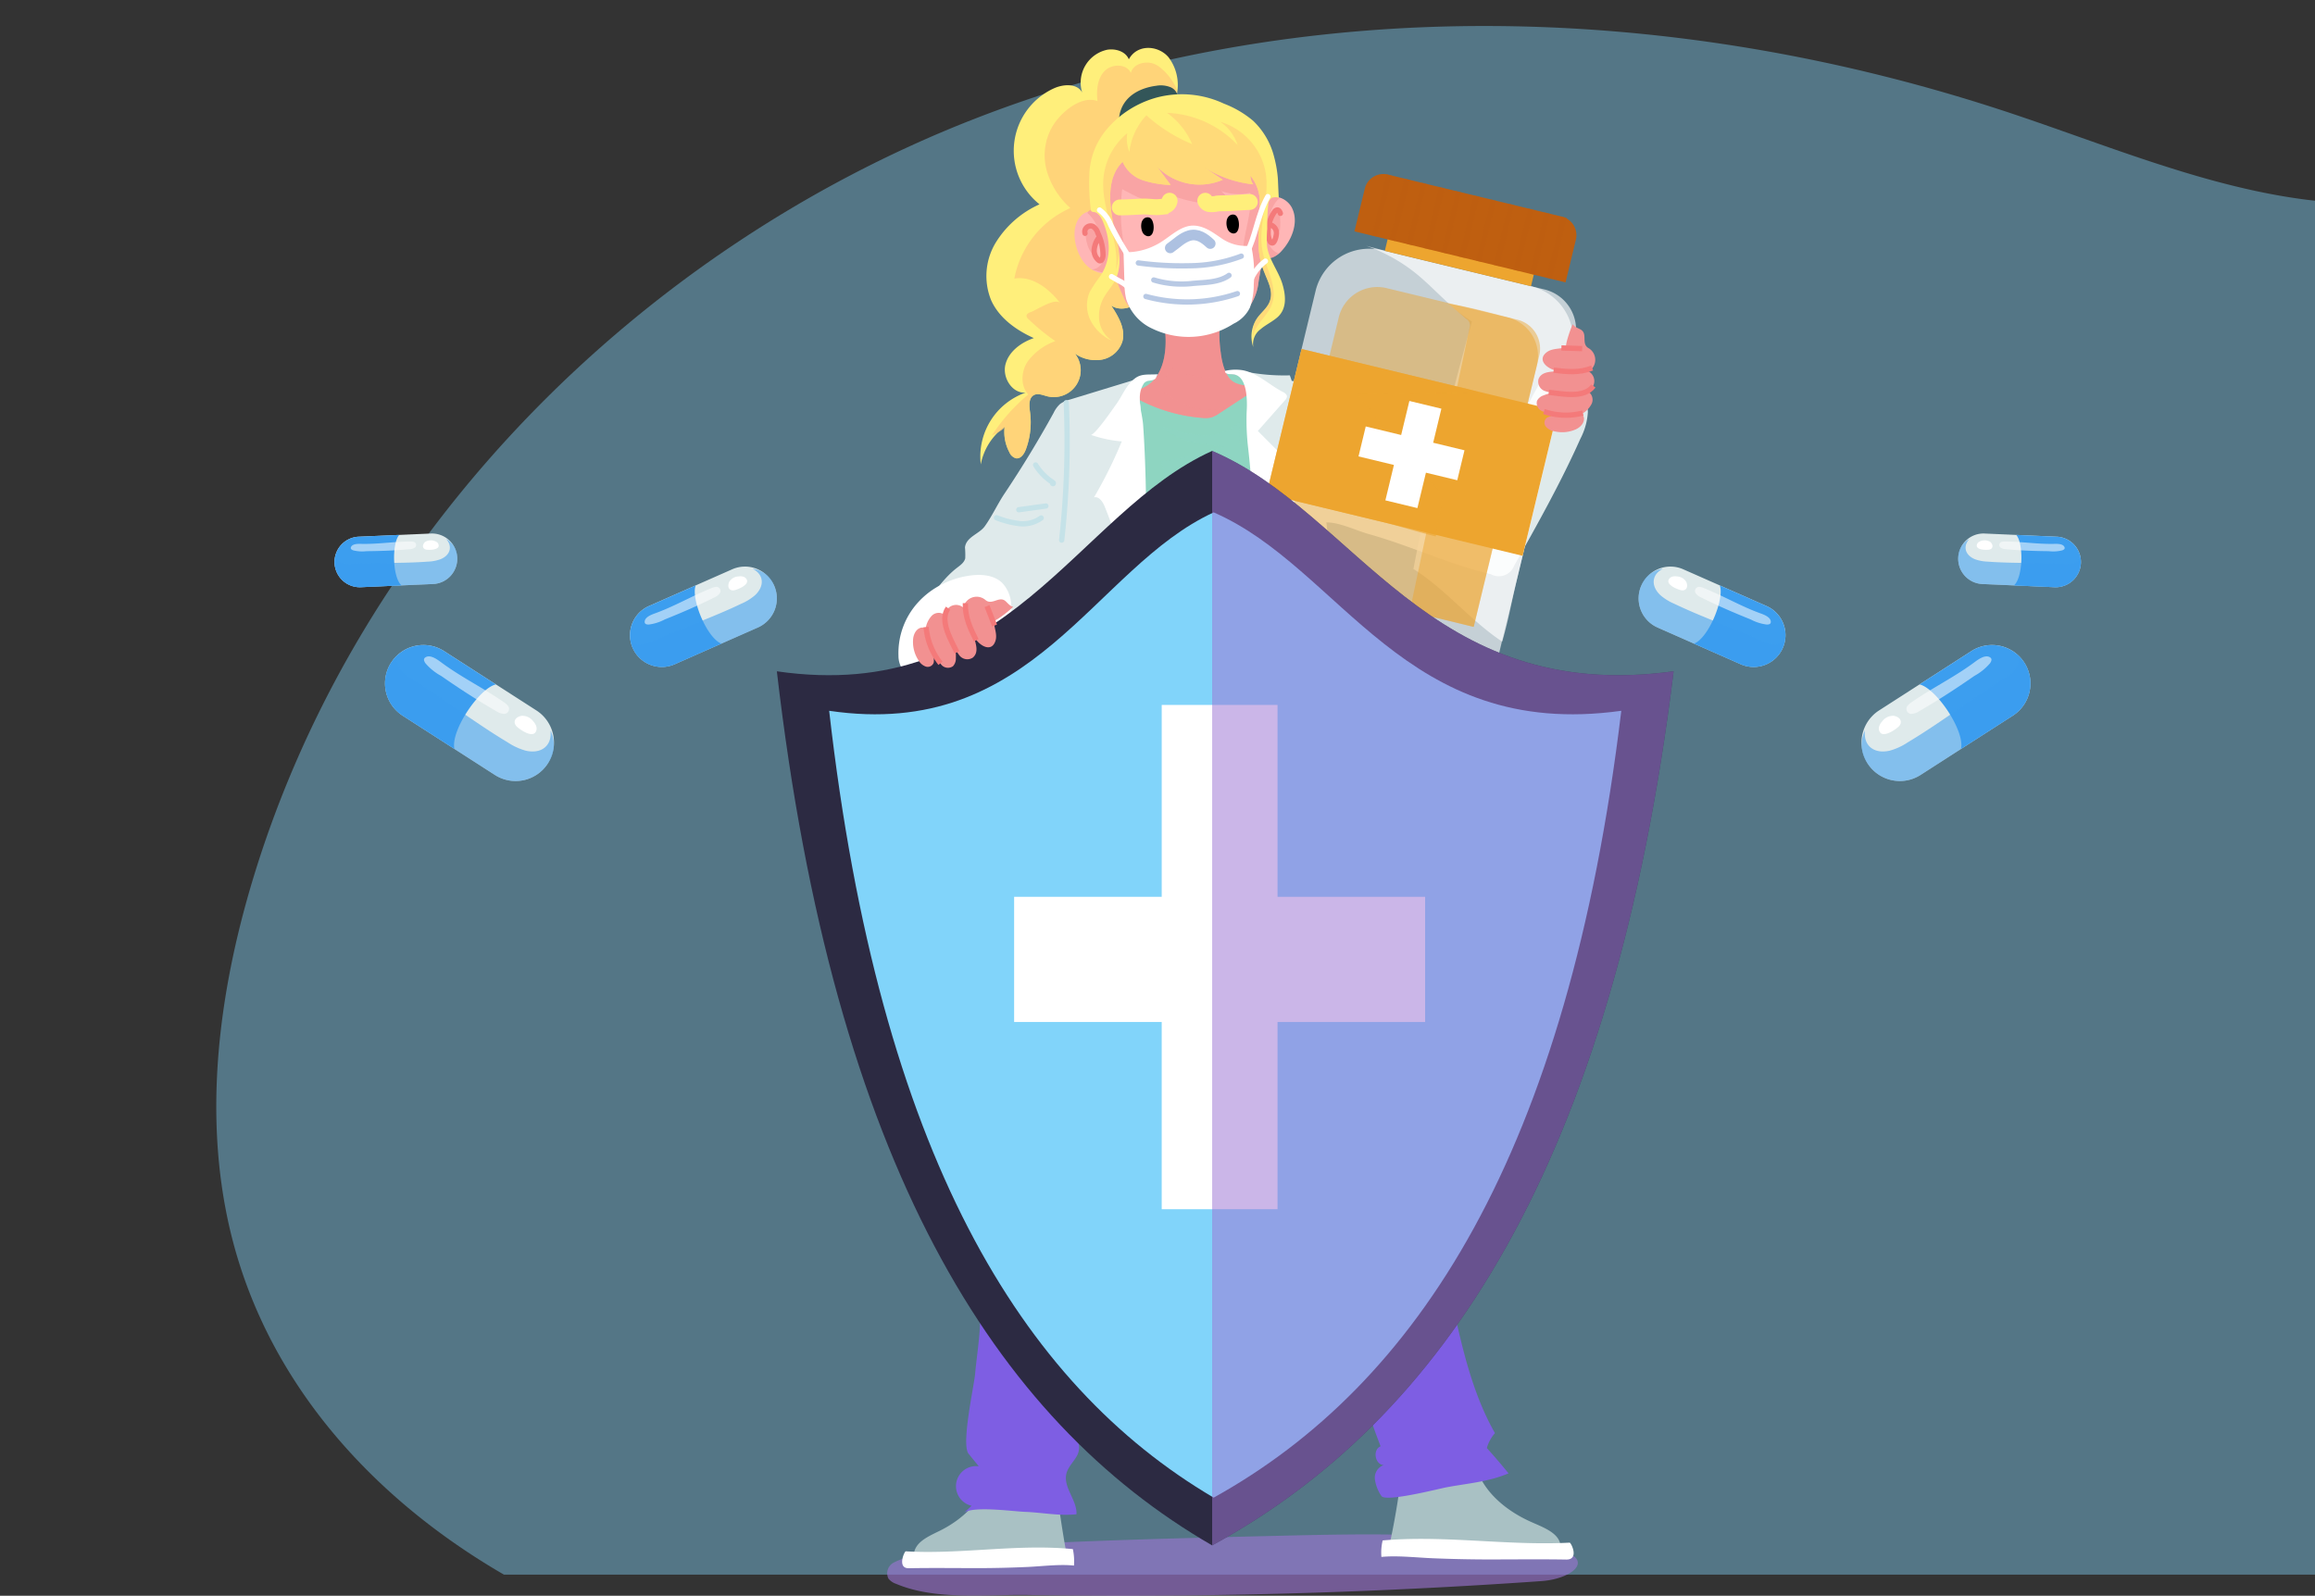 <svg xmlns="http://www.w3.org/2000/svg" xmlns:xlink="http://www.w3.org/1999/xlink" width="438" height="301.999" viewBox="0 0 438 301.999">
  <rect x="0" y="0" width="438" height="301.999" fill="#333333" stroke="none"/>
  <defs>
    <clipPath id="clip-path">
      <rect id="Rectángulo_32275" data-name="Rectángulo 32275" width="298" height="438" transform="translate(0.333)" fill="#fff" stroke="#707070" stroke-width="1" opacity="0.325"/>
    </clipPath>
  </defs>
  <g id="Grupo_172433" data-name="Grupo 172433" transform="translate(-978.287 -8629.299)">
    <g id="Grupo_171946" data-name="Grupo 171946">
      <g id="Grupo_168057" data-name="Grupo 168057" transform="translate(0.105 2989.298)">
        <g id="Grupo_59889" data-name="Grupo 59889" transform="translate(1416.182 5639.667) rotate(90)">
          <g id="Grupo_67" data-name="Grupo 67" clip-path="url(#clip-path)">
            <path id="Trazado_108698" data-name="Trazado 108698" d="M0,63.365a334.489,334.489,0,0,0,69.788,113.2C163.669,276.943,314.071,313.8,453.707,302.882c72.008-5.631,143.938-22.473,215.71-14.5s146.642,49.374,162.772,117.356c8.159,34.387.325,70.873,8.285,105.3s43.926,68.313,77.561,54.514c27.342-11.219,38.437-48.324,67.6-53.793,26.087-4.891,49.182,21.019,51.808,46.546s-8.428,50.226-16.6,74.639C999.541,696.62,997.441,767.318,1022,829.891s77.267,115.8,143.379,135.9c22.241,6.764,46.379,9.776,68.881,3.872,42.434-11.132,70.458-52.055,79.254-93.646s2.27-84.555-2.045-126.8a1202.7,1202.7,0,0,1,15.5-349.323c11.916-61.833,28.6-126.338,9.335-186.419-25.592-79.834-107.793-129.689-188.933-158.825C975.6-7.031,786.814-6.914,604.263,8.816S239.855,55.1,0,63.365Z" transform="translate(-998.968 -575.738)" fill="#81d4fa" opacity="0.418"/>
          </g>
        </g>
        <g id="Grupo_171906" data-name="Grupo 171906" transform="translate(849.665 5598.174)">
          <g id="Grupo_171924" data-name="Grupo 171924" transform="translate(296.333 50.893)">
            <path id="Trazado_208025" data-name="Trazado 208025" d="M302.386,441.938a13.113,13.113,0,0,0-3.491,1.183,2.282,2.282,0,0,0-1.061,3.053,3.1,3.1,0,0,0,1.442.993c7.513,3.171,16.949,1.986,24.96,2.114q16.2.259,32.4.053,32.4-.412,64.742-2.682c6.3-.443,10.722-4.573,2.084-6.174-17.339-3.216-35.12-2.8-52.749-2.377-13.695.33-27.39.659-41.075,1.27-6.1.273-12.264.178-18.29,1.294C308.892,441.122,305.364,441.3,302.386,441.938Z" transform="translate(-297.561 -156.493)" fill="#9c75d3" opacity="0.61" style="mix-blend-mode: multiply;isolation: isolate"/>
            <g id="Grupo_171909" data-name="Grupo 171909" transform="translate(2.873 129.361)">
              <g id="Grupo_171908" data-name="Grupo 171908" transform="translate(0 139.77)">
                <g id="Grupo_171906-2" data-name="Grupo 171906" transform="translate(0 1.637)">
                  <path id="Trazado_208026" data-name="Trazado 208026" d="M304.66,436.933a3.136,3.136,0,0,0-.313,1.027,1.026,1.026,0,0,0,.091.662c.222.367.732.4,1.16.392l27.761-.536c-.454-1.413-2.31-13.961-2.12-13.961-4.218,0-8.546-.608-12.779-.752-1.389,4.379-4.984,7.716-9,9.753C307.691,434.417,305.492,435.287,304.66,436.933Z" transform="translate(-302.119 -423.765)" fill="#a9c1c4"/>
                  <path id="Trazado_208027" data-name="Trazado 208027" d="M330.177,441.183c1.17.046,2.339.122,3.507.237a11.1,11.1,0,0,1,.21,3.123c-2.626-.3-5.982.127-8.676.252q-4.587.213-9.179.226c-4.475,0-8.912-.063-13.4.02-2.264.042-.825-3.212-.572-3.2C311.428,442.386,320.832,440.813,330.177,441.183Z" transform="translate(-301.386 -428.086)" fill="#fff"/>
                </g>
                <g id="Grupo_171907" data-name="Grupo 171907" transform="translate(90.641)">
                  <path id="Trazado_208028" data-name="Trazado 208028" d="M456.1,434.753a2.889,2.889,0,0,1,.351,1.027.932.932,0,0,1-.1.662c-.249.367-.819.4-1.3.393l-31.061-.537a140.142,140.142,0,0,0,2.372-13.961c4.719,0,9.561-.608,14.3-.752,1.554,4.38,5.577,7.716,10.068,9.753C452.714,432.237,455.175,433.106,456.1,434.753Z" transform="translate(-422.541 -421.585)" fill="#a9c1c4"/>
                  <path id="Trazado_208029" data-name="Trazado 208029" d="M426.252,439c-1.308.046-2.617.122-3.924.238a9.934,9.934,0,0,0-.234,3.122c2.938-.3,6.693.127,9.708.252q5.131.213,10.27.227c5.006,0,9.971-.064,14.99.019,2.533.042.924-3.212.641-3.2C447.23,440.206,436.709,438.634,426.252,439Z" transform="translate(-422.06 -425.906)" fill="#fff"/>
                </g>
              </g>
              <path id="Trazado_208030" data-name="Trazado 208030" d="M317.291,372.213l1.919,2.363a3.8,3.8,0,0,0-1.349,7.472l-1.5,1.384c1.526-1.414,9.445-.314,11.53-.237,3.371.124,6.464.81,9.808.457.132-2.681-2.549-5.082-1.906-7.689.326-1.32,1.439-2.287,2.062-3.5s.41-3.128-.925-3.388c.386.075,20.115-99.988,22.42-109.007l5.581.125a.945.945,0,0,1,1.135.882c1.818,6.943,3.35,13.874,4.939,20.864l8.43,33.4c4.726,18.723,8.9,37.412,15.8,55.457-1.544.617-1.08,3.457.579,3.552a2.544,2.544,0,0,0-1.658,2.677,7.437,7.437,0,0,0,1.224,3.157c.723,1.25,10.858-1.354,12.265-1.62,4.041-.762,7.928-1.016,11.8-2.646q-1.992-2.455-4.109-4.8a7.334,7.334,0,0,1,1.536-2.822c-5.159-9.056-6.984-20.028-9.234-30.047-2.536-11.3-5.174-22.568-7.988-33.8-5.527-22.054-10.337-44.18-16.142-66.2-.742-2.814-.62-2.773-3.747-2.73-2.184.03-4.367.036-6.551.071q-6.223.1-12.442.322-12.439.444-24.853,1.378c-.154,13.788-3.345,28-5.254,41.7l-5.924,42.529a26.035,26.035,0,0,1-1.947,7.863c-.965,1.989-2.481,4.153-1.628,6.192.369.881,1.172,1.687.992,2.624-.177.921-1.185,1.375-1.876,2.007-1.757,1.607-.784,4.772-.821,6.892-.057,3.291-.641,6.656-.933,9.937C318.3,359.494,315.837,370.468,317.291,372.213Z" transform="translate(-304.715 -235.504)" fill="#7e5ee3"/>
            </g>
            <g id="Grupo_171914" data-name="Grupo 171914" transform="translate(2.157 49.476)">
              <path id="Trazado_208031" data-name="Trazado 208031" d="M353.246,147.88q-1.164.234-2.33.428c.362,5.516,2.1,11.754,1.6,17.228-.481,5.278-.7,10.528-.87,15.889-.4,12.852-1.42,25.622-2.969,38.377a1.518,1.518,0,0,0,.1.97,1.494,1.494,0,0,0,.913.547c11.609,3.457,24.024,1.482,36.132,1.191a2.938,2.938,0,0,1,2.209.561c-.717-.723-.175-4.992-.238-6.092-1.324-22.94-3.567-46.441-2.441-69.248a1.3,1.3,0,0,0-.131-.793,1.316,1.316,0,0,0-.94-.43l-15.449-2.443a4.746,4.746,0,0,0-3.219.32A77.108,77.108,0,0,1,353.246,147.88Z" transform="translate(-312.431 -132.828)" fill="#8ed5c2"/>
              <path id="Trazado_208032" data-name="Trazado 208032" d="M354,147.88q-1.164.234-2.33.428c.362,5.516,2.1,11.754,1.6,17.228-.482,5.278-.7,10.528-.87,15.889-.128,4.071-.324,8.138-.566,12.2-.19,3.195.67,6.607,1.349,9.739a267.153,267.153,0,0,0,8.771-29.8,54.575,54.575,0,0,0,1.436-8.341,6.608,6.608,0,0,0-.492-3.615,64.809,64.809,0,0,0,12.061-2.857c-4.255-.341-8.858-.829-11.986-3.735a28.472,28.472,0,0,0,7.57,1.665,9.629,9.629,0,0,0,7.153-2.445,101.873,101.873,0,0,0,2.585,22.118,106.244,106.244,0,0,0,3.106,10.875c1.053,3.062,2.068,6.967,3.909,9.606a342.672,342.672,0,0,1-1.193-49.107,1.3,1.3,0,0,0-.131-.793,1.316,1.316,0,0,0-.94-.43l-15.449-2.443a4.746,4.746,0,0,0-3.219.32A77.109,77.109,0,0,1,354,147.88Z" transform="translate(-313.184 -132.828)" fill="#8ed5c2" opacity="0.58" style="mix-blend-mode: multiply;isolation: isolate"/>
              <path id="Trazado_208033" data-name="Trazado 208033" d="M375.721,129.15c-.141.824-4.971,1.458-5.7,1.54-1.788.2-3.992.457-5.515-.7,1.559,5.812.951,14.888-7.055,14.66a30.969,30.969,0,0,0,14.6,5.041,5.123,5.123,0,0,0,1.861-.1,5.588,5.588,0,0,0,1.44-.754l7.606-4.981c-1.422-.173-3.722-.216-4.945-1-1.642-1.053-2.156-3.768-2.4-5.522A26.593,26.593,0,0,1,375.721,129.15Z" transform="translate(-314.622 -129.15)" fill="#f29191"/>
              <path id="Trazado_208034" data-name="Trazado 208034" d="M375.721,129.15c-.141.824-4.971,1.458-5.7,1.54-1.788.2-3.992.457-5.515-.7,1.559,5.812.951,14.888-7.055,14.66a30.969,30.969,0,0,0,14.6,5.041,5.123,5.123,0,0,0,1.861-.1,9.658,9.658,0,0,0,2.716-1.887,10.077,10.077,0,0,1-5.763.146c-2.434-.53-4.474-1.955-6.534-3.282a.465.465,0,0,1-.239-.265.47.47,0,0,1,.1-.315,16.622,16.622,0,0,0,1.737-4.156,12.388,12.388,0,0,0,5.177,2.045,8.005,8.005,0,0,0,5.376-.958,12.032,12.032,0,0,1-.869-3.585A26.593,26.593,0,0,1,375.721,129.15Z" transform="translate(-314.622 -129.15)" fill="#f29191" opacity="0.49" style="mix-blend-mode: multiply;isolation: isolate"/>
              <g id="Grupo_171913" data-name="Grupo 171913" transform="translate(0 11.415)">
                <g id="Grupo_171910" data-name="Grupo 171910" transform="translate(4.135 0.393)">
                  <path id="Trazado_208035" data-name="Trazado 208035" d="M330.337,201.9a7.157,7.157,0,0,0,.119-1.774c-.044-.436-.167-.859-.234-1.292a10.148,10.148,0,0,1-.016-2.22L331,184.6a44.678,44.678,0,0,1-9.729,13.432c-2.286,2.159-5.167,4.015-8.444,3.712-2.15-.2-5.374-1.441-6.273-3.591-2.213-5.287,2.243-12.438,6.186-15.549.692-.545,1.522-1.07,1.723-1.927a17.487,17.487,0,0,0-.05-2.066c.219-1.963,2.681-2.539,3.714-3.952,1.373-1.88,2.434-4.236,3.767-6.227q4.977-7.435,9.294-15.285a5.393,5.393,0,0,1,1.224-1.676,5.314,5.314,0,0,1,1.828-.824l12.312-3.762c1.444,3.949,1.125,9.14,1.368,13.3.286,4.917.448,9.84.555,14.765q.42,19.4.47,38.81c.017,6.467-.8,77.633-1.283,77.612-11.869-.495-24.159-1.094-34.753-6.469C322.937,258.2,326.151,229.846,330.337,201.9Z" transform="translate(-305.945 -145.372)" fill="#dfeaeb"/>
                  <path id="Trazado_208036" data-name="Trazado 208036" d="M330.33,201.916a7.156,7.156,0,0,0,.119-1.774c-.044-.436-.167-.859-.234-1.292a10.15,10.15,0,0,1-.016-2.22l.8-12.013a44.677,44.677,0,0,1-9.729,13.432c-2.286,2.159-5.167,4.015-8.444,3.712-2.15-.2-5.374-1.441-6.274-3.592-1.735-4.147.522-8.986,3.044-12.289,3.109-4.071,8.8-4.446,13.661-4.4l-7.526-1.9a20.208,20.208,0,0,1,12.406.161c-1.719-2.927-6.583-2.961-7.9-6.092a24.883,24.883,0,0,0,9.11-1.048,8.084,8.084,0,0,1-5.078-2.381,16.168,16.168,0,0,0,6.048-1.44,8,8,0,0,1-2.806-6.13l4.715,2.77A27.858,27.858,0,0,1,334.3,152.6a90.394,90.394,0,0,1,.824,19.671,49.772,49.772,0,0,1,6.775-13.067,7.508,7.508,0,0,1-5.083-.693c.136.072,4.411-6.264,4.821-6.847,1.382-1.963,2.522-4.083,4.93-4.72,1.5,4.226,1.091,8.855,1.348,13.257.286,4.917.448,9.84.555,14.765q.42,19.4.47,38.81c.017,6.467-.8,77.633-1.283,77.612-11.869-.495-24.159-1.094-34.753-6.469C322.93,258.22,326.143,229.861,330.33,201.916Z" transform="translate(-305.937 -145.387)" fill="#dfeaeb" style="mix-blend-mode: multiply;isolation: isolate"/>
                  <path id="Trazado_208037" data-name="Trazado 208037" d="M403.322,173.386c2.41,0,5.567,1.554,7.9,2.206,7.861,2.195,15.09,5.693,23.08,7.591a3.114,3.114,0,0,0,4.43-1.605c4.422-7.885,8.851-15.783,12.533-24.039a12.493,12.493,0,0,0,1.411-5.078,6.761,6.761,0,0,0-7.282-6.378,2.8,2.8,0,0,0-1.314.447,3.553,3.553,0,0,0-.926,1.209c-3,5.388-5.184,10.532-9.5,15.033-.6.63-1.4,1.31-2.244,1.078a9.9,9.9,0,0,1-1.091-.566,1.706,1.706,0,0,0-2.2,1.04c-3.911-3.914-10.6-5.814-15.369-8.7a67.077,67.077,0,0,1-8.268-5.813c-1.087-.906-2.227-2.442-3.534-2.968-.516-.207-4.266-.139-4.3-.25q-.179-.519-.358-1.038a37.4,37.4,0,0,1-8.307-.684c.628,12.476,1.481,25.23,1.8,37.566.926,35.762,1.51,71.649,2.03,107.477a111.381,111.381,0,0,0,34.422-5.2,567.687,567.687,0,0,1-14.105-57.41c-3.418-17.882-7.038-35.82-8.932-53.954Z" transform="translate(-326.356 -144.87)" fill="#dfeaeb"/>
                </g>
                <path id="Trazado_208038" data-name="Trazado 208038" d="M307.443,198.534a16.792,16.792,0,0,1,6.637-2.357c2.111-.277,4.48-.08,6.005,1.407a6.482,6.482,0,0,1,1.694,4.016c.569,5.433-2.577,7.858-6.72,10.589a12.38,12.38,0,0,1-4.1,2.026c-2.015.43-4.013-.33-5.981.127-1.41.327-2.679,1.076-3.834-.511a4.491,4.491,0,0,1-.692-2.438,14.241,14.241,0,0,1,3.812-10.247A15.343,15.343,0,0,1,307.443,198.534Z" transform="translate(-300.432 -157.22)" fill="#fff"/>
                <g id="Grupo_171911" data-name="Grupo 171911" transform="translate(18.564 6.261)">
                  <path id="Trazado_208039" data-name="Trazado 208039" d="M342.436,152.682a169.567,169.567,0,0,1-.868,26" transform="translate(-329.234 -152.682)" fill="none" stroke="#c5e2e8" stroke-linecap="round" stroke-miterlimit="10" stroke-width="1" style="mix-blend-mode: multiply;isolation: isolate"/>
                  <path id="Trazado_208040" data-name="Trazado 208040" d="M335,168.358a10.436,10.436,0,0,0,3.2,3.271c.084.055.182.139.15.234s-.217-.02-.124-.057" transform="translate(-327.598 -156.583)" fill="none" stroke="#c5e2e8" stroke-linecap="round" stroke-miterlimit="10" stroke-width="1" style="mix-blend-mode: multiply;isolation: isolate"/>
                  <path id="Trazado_208041" data-name="Trazado 208041" d="M325.147,181.651a17.519,17.519,0,0,0,4.267,1.112A5.906,5.906,0,0,0,333.6,181.7" transform="translate(-325.147 -159.892)" fill="none" stroke="#c5e2e8" stroke-linecap="round" stroke-miterlimit="10" stroke-width="1" style="mix-blend-mode: multiply;isolation: isolate"/>
                  <path id="Trazado_208042" data-name="Trazado 208042" d="M330.765,179.409l5.126-.707" transform="translate(-326.545 -159.158)" fill="none" stroke="#c5e2e8" stroke-linecap="round" stroke-miterlimit="10" stroke-width="1" style="mix-blend-mode: multiply;isolation: isolate"/>
                </g>
                <g id="Grupo_171912" data-name="Grupo 171912" transform="translate(36.387)">
                  <path id="Trazado_208043" data-name="Trazado 208043" d="M348.875,156.967a23.767,23.767,0,0,0,5.881,1.251A84.941,84.941,0,0,1,349.5,168.81c.934-.241,1.643.816,2.01,1.708,4.16,10.113,5.983,21.007,7.776,31.8-.681-4.1.138-9.012.155-13.181q.026-6.811-.029-13.622c-.031-4.5-.082-8.992-.252-13.486-.087-2.3-.2-4.6-.365-6.9-.132-1.882-.807-3.735-.608-5.639a4.779,4.779,0,0,1,.767-2.267c.565-.705,1.592-.349,2.16-.883.219-.207.212-.605.477-.747a.608.608,0,0,0-.4-.068c-1.375.084-2.741-.144-3.9.734-1.766,1.333-2.357,3.231-3.595,4.939C353.219,151.852,349.559,157.206,348.875,156.967Z" transform="translate(-348.875 -144.638)" fill="#fff"/>
                  <path id="Trazado_208044" data-name="Trazado 208044" d="M389.288,193.128a29.979,29.979,0,0,1-.568,6.558q-.035-1.669-.069-3.336-.045-2.243-.1-4.488c-.139-5.7-.649-11.413-.523-17.113a144.346,144.346,0,0,0-.935-15.468,45.03,45.03,0,0,1-.294-6.881c.128-1.853.2-6.46-2.163-7.083a10.726,10.726,0,0,0-1.265-.138,1.035,1.035,0,0,1-.473-.161.448.448,0,0,1-.195-.435,8.735,8.735,0,0,1,3.418-.114c2.8.566,5.028,2.818,7.517,4.091a1.547,1.547,0,0,1,.735.622.61.61,0,0,1,.054.249,1.145,1.145,0,0,1-.371.706l-5.139,5.816,8.311,8.329a17.314,17.314,0,0,0-4.423,2.243,3.405,3.405,0,0,0-1.137,1.148,3.769,3.769,0,0,0-.306,1.465q-1.017,14.187-2.036,28.375c-.292-4.942-.833-9.978-1.121-14.986" transform="translate(-357.293 -144.347)" fill="#fff"/>
                </g>
              </g>
            </g>
            <g id="Grupo_171923" data-name="Grupo 171923" transform="translate(17.642)">
              <g id="Grupo_171915" data-name="Grupo 171915">
                <path id="Trazado_208045" data-name="Trazado 208045" d="M356.077,64.455c-2.122-1.746-5.482-1.646-6.912.983-.6-1.489-2.489-2.067-4.076-1.813a6.362,6.362,0,0,0-4.749,8.11c-.928-1.775-3.552-1.627-5.372-.792a12.982,12.982,0,0,0-2.7,21.941,18.642,18.642,0,0,0-8.335,7.329,12.194,12.194,0,0,0-.814,10.832c1.51,3.353,4.719,5.646,8.074,7.152-2.415.829-4.751,2.531-5.374,5.007s1.292,5.536,3.835,5.307a12.822,12.822,0,0,0-8.5,13.589,11.4,11.4,0,0,1,4.508-7.109,8.183,8.183,0,0,0,.913,4.835,1.925,1.925,0,0,0,1.236,1.121c.9.146,1.557-.828,1.876-1.686a14.715,14.715,0,0,0,.784-7.062c-.158-1.17-.3-2.673.744-3.219.764-.4,1.672.02,2.508.231a5.088,5.088,0,0,0,5.25-8.075,6.9,6.9,0,0,0,5.142,1.128,5.036,5.036,0,0,0,3.831-3.424c.646-2.356-.753-4.741-2.1-6.779,2.093,1.342,4.966.047,6.554-1.867,3.669-4.424,2.522-10.106.117-14.748,2.79-1.669,5.165-5.384,6.155-8.5.716-2.251.278-5.616-1.775-7.135-.194-.143-.421-.278-.5-.506a.953.953,0,0,1,.044-.557,47.752,47.752,0,0,0,1.851-6.91,8.68,8.68,0,0,0-1.6-6.768A5.035,5.035,0,0,0,356.077,64.455Z" transform="translate(-321.048 -63.28)" fill="#ffef7b"/>
                <path id="Trazado_208046" data-name="Trazado 208046" d="M355.458,67.626a5.013,5.013,0,0,0-.64-.341c-1.677-.74-4.077-.119-4.544,1.653-.819-1.806-3.676-1.76-5.023-.3s-1.5,3.649-1.295,5.622c-3.2-1.141-7.049,2.286-8.54,4.844a10.875,10.875,0,0,0-1.011,8.47,15,15,0,0,0,4.426,6.934,18.364,18.364,0,0,0-10.6,13.351c3.409-.578,6.585,1.917,8.689,4.661-.882-1.15-4.628,1.362-5.531,1.653-.4.13-.9.386-.848.809a.928.928,0,0,0,.334.52,40.3,40.3,0,0,0,5.116,4.191,11.251,11.251,0,0,0-5.274,3.91c-1.206,1.867-1.355,4.56.159,6.186a34.84,34.84,0,0,0-6.906,7.766c.5-.282,2.353-1.06,2.424-1.64a8.182,8.182,0,0,0,.913,4.835,1.925,1.925,0,0,0,1.236,1.121c.9.146,1.557-.828,1.876-1.686a14.715,14.715,0,0,0,.784-7.062c-.158-1.169-.3-2.673.744-3.219.764-.4,1.672.02,2.508.231a5.088,5.088,0,0,0,5.25-8.075,6.9,6.9,0,0,0,5.142,1.128,5.036,5.036,0,0,0,3.831-3.424c.646-2.356-.753-4.741-2.1-6.779,2.093,1.342,4.966.047,6.554-1.867,3.669-4.424,2.522-10.106.117-14.748,2.79-1.669,5.165-5.384,6.155-8.5.716-2.251.278-5.616-1.775-7.135-.194-.143-.421-.278-.5-.506a.953.953,0,0,1,.044-.557c.673-2.344,2.805-6.228,1.384-8.476A10.846,10.846,0,0,0,355.458,67.626Z" transform="translate(-321.776 -64.201)" fill="#ffcb78" opacity="0.75" style="mix-blend-mode: multiply;isolation: isolate"/>
                <path id="Trazado_208047" data-name="Trazado 208047" d="M360.944,73.266c-2.823.924-4.987,3-4.978,6.476,2.457-1.948,6.1-2.324,8.873-3.673.9-.439,1.135-1.07,2.316-.961a2.283,2.283,0,0,0-1.447-2.051,4.936,4.936,0,0,0-2.668-.258A11.42,11.42,0,0,0,360.944,73.266Z" transform="translate(-329.738 -65.633)" fill="#335659"/>
              </g>
              <g id="Grupo_171919" data-name="Grupo 171919" transform="translate(17.842 12.112)">
                <path id="Trazado_208048" data-name="Trazado 208048" d="M368.519,121.075c3.015-.245,6.758-1.517,8.726-3.907a10.593,10.593,0,0,0,2.367-5.509c.071-.728.937-4.776.656-5.027a2.064,2.064,0,0,0,2.031.3,4.427,4.427,0,0,0,1.723-1.255c1.879-2.037,3.252-5.389,1.94-8.067-1.016-2.075-4.188-3.222-5.169-.49a34.259,34.259,0,0,0-1.358-8.567,11.7,11.7,0,0,0-8.731-8.476,17.1,17.1,0,0,0-13.655,1.762,13.013,13.013,0,0,0-5.443,7.5,23.577,23.577,0,0,0-.651,6.081c-.029,1.452-.351,3.965.471,5.238a4.98,4.98,0,0,0-2.623-2.44,3.04,3.04,0,0,0-2.93,1.043c-2.009,2.3-.908,6.906,1,8.963a5.485,5.485,0,0,0,5.466,1.628c-.282.087,1.858,5.033,2.225,5.594a12.052,12.052,0,0,0,4.3,4.006A17.263,17.263,0,0,0,368.519,121.075Z" transform="translate(-344.802 -79.406)" fill="#ffb6b6"/>
                <path id="Trazado_208049" data-name="Trazado 208049" d="M362.221,120.639a35.5,35.5,0,0,1-7.726-26.621c3.01,1.649,6.309,3.352,9.7,2.817a3.577,3.577,0,0,0-1.188-1.918A29.936,29.936,0,0,0,375.8,96.941l-2.563-2.553a9.942,9.942,0,0,0,5.491.332c.362,3.309-.875,6.564-1.282,9.868-.548,4.445.393,9.109-1.081,13.338,2.268-1.661,3.632-3.3,3.92-6.267.071-.728.937-4.776.656-5.027a2.17,2.17,0,0,0,3.1-.483,2.774,2.774,0,0,1-1.819-2.06,6.394,6.394,0,0,1,.17-2.89c.534-.214,1.037.33,1.417.762a.377.377,0,0,0,.209.147c.205.032.306-.239.326-.445a13.484,13.484,0,0,0-.02-2.708,1.131,1.131,0,0,0-.282-.748.8.8,0,0,0-1.013.066,2.351,2.351,0,0,0-.581.93,5.767,5.767,0,0,1,1.8-3.485c-.809-.659-2.848.286-2.772,1.4a34.257,34.257,0,0,0-1.358-8.567,11.7,11.7,0,0,0-8.731-8.476,17.1,17.1,0,0,0-13.655,1.762,13.014,13.014,0,0,0-5.443,7.5,23.577,23.577,0,0,0-.651,6.081c-.029,1.452-.351,3.965.47,5.238-.532-.825-3.306-4.037-4.2-2.141a7.733,7.733,0,0,1,2.023,3.005,1.963,1.963,0,0,0-1.334-.762.958.958,0,0,0-1.013.445,1.2,1.2,0,0,0-.062.5c.036,1.77.317,3.708,1.631,4.894a3.008,3.008,0,0,1,.231-2.432.633.633,0,0,1,.379-.346c.273-.056.495.213.63.456a4.224,4.224,0,0,1,.531,3.092,2.483,2.483,0,0,1-2.3,1.894c1.631.146,2.622,1.142,4.405.591-.282.087,1.858,5.033,2.225,5.594a12.052,12.052,0,0,0,4.3,4.006A12.96,12.96,0,0,0,362.221,120.639Z" transform="translate(-345.476 -79.406)" fill="#f29191" opacity="0.49" style="mix-blend-mode: multiply;isolation: isolate"/>
                <g id="Grupo_171916" data-name="Grupo 171916" transform="translate(1.948 18.556)">
                  <path id="Trazado_208050" data-name="Trazado 208050" d="M347.436,109.534a1.091,1.091,0,0,1,1.55-1.27,2.2,2.2,0,0,1,.877,1.235,9.585,9.585,0,0,1,.975,4.193,1.67,1.67,0,0,1-.249.852.407.407,0,0,1-.348.2.444.444,0,0,1-.2-.095,2.352,2.352,0,0,1-.868-2,4.35,4.35,0,0,1,.755-2.112" transform="translate(-347.396 -105.115)" fill="none" stroke="#f47a7a" stroke-linecap="round" stroke-miterlimit="10" stroke-width="1" style="mix-blend-mode: multiply;isolation: isolate"/>
                  <path id="Trazado_208051" data-name="Trazado 208051" d="M395.889,104.757c-.1-.3-.279-.645-.592-.646a.734.734,0,0,0-.535.383,6.575,6.575,0,0,0-1.185,3.915,3.465,3.465,0,0,0,.409,1.728c.637.816,1.072-.755,1.14-1.389a1.639,1.639,0,0,0-.915-1.74" transform="translate(-358.889 -104.111)" fill="none" stroke="#f47a7a" stroke-linecap="round" stroke-miterlimit="10" stroke-width="1" style="mix-blend-mode: multiply;isolation: isolate"/>
                </g>
                <g id="Grupo_171917" data-name="Grupo 171917" transform="translate(12.61 19.424)">
                  <path id="Trazado_208052" data-name="Trazado 208052" d="M361.624,107.162a1.535,1.535,0,0,1,.454-.915,1.086,1.086,0,0,1,1.142-.2c1,.463,1.086,3.689-.416,3.488a1.335,1.335,0,0,1-.982-.8A2.9,2.9,0,0,1,361.624,107.162Z" transform="translate(-361.59 -105.439)"/>
                  <path id="Trazado_208053" data-name="Trazado 208053" d="M383.109,106.464a1.523,1.523,0,0,1,.454-.914,1.085,1.085,0,0,1,1.142-.2c1,.464,1.086,3.689-.416,3.488a1.333,1.333,0,0,1-.982-.8A2.9,2.9,0,0,1,383.109,106.464Z" transform="translate(-366.937 -105.265)"/>
                </g>
                <g id="Grupo_171918" data-name="Grupo 171918" transform="translate(8.565 16.809)">
                  <path id="Trazado_208054" data-name="Trazado 208054" d="M356.2,103.054c1.426,0,2.844-.11,4.268-.17,1.159-.049,2.236.21,3.428.078a2.981,2.981,0,0,0,1.1-.284,1.155,1.155,0,0,0,.639-.895" transform="translate(-356.205 -101.784)" fill="none" stroke="#ffef7b" stroke-linecap="round" stroke-miterlimit="10" stroke-width="3"/>
                  <path id="Trazado_208055" data-name="Trazado 208055" d="M377.737,101.792a1.032,1.032,0,0,0,.763.628,4.269,4.269,0,0,0,1.5-.1c.693-.074,1.418-.033,2.116-.068,1.348-.068,2.694-.173,4.042-.228" transform="translate(-361.564 -101.786)" fill="none" stroke="#ffef7b" stroke-linecap="round" stroke-miterlimit="10" stroke-width="3"/>
                </g>
              </g>
              <path id="Trazado_208056" data-name="Trazado 208056" d="M353.763,79.483a18.132,18.132,0,0,0-2.4,2.488,13.993,13.993,0,0,0-2.953,7.673,39.631,39.631,0,0,0,.249,7.052.631.631,0,0,0,.147.42.849.849,0,0,0,.475.133c.877.125,1.4,1.144,1.7,1.862,1.409,3.4,1.609,6.968-.474,10.191a27.243,27.243,0,0,0-2.019,3.008,6.429,6.429,0,0,0,.144,5.485,8.378,8.378,0,0,0,4.056,3.81,5.426,5.426,0,0,1-2.428-3.89,7.142,7.142,0,0,1,1.014-4.539c.622-1.047,1.468-1.956,2.018-3.044,1.114-2.2.88-4.831.363-7.242-.976-4.549-2.845-11.359,1.028-15.152a6.359,6.359,0,0,0,3.843,3.491,18.84,18.84,0,0,0,5.26.894l-2.623-3.519a11.145,11.145,0,0,0,12.474,2.534l-3.4-2.288a21.662,21.662,0,0,0,9.152,3.157,2.839,2.839,0,0,1-.52-1.624,7.923,7.923,0,0,1,1.764,5.444c-.1,2.576-.232,5.131-.234,7.709a14.413,14.413,0,0,0,1.128,5.2c.683,1.777,1.755,3.578.95,5.537-.474,1.153-1.53,1.948-2.265,2.954a6.121,6.121,0,0,0-.8,5.6,3.459,3.459,0,0,1,1.36-3.394c.975-.844,2.176-1.393,3.156-2.232,1.9-1.625,1.638-4.208.967-6.406-.74-2.424-2.743-4.854-2.911-7.393a22.95,22.95,0,0,1,.062-2.98,44.223,44.223,0,0,1,.181-4.556,1.775,1.775,0,0,1,.591-1.243,1.834,1.834,0,0,1,1.423-.071c-.034-.008-.161-3.39-.186-3.672a22.849,22.849,0,0,0-.7-4.051,14.176,14.176,0,0,0-3.973-6.85,19.182,19.182,0,0,0-5.522-3.246,18.716,18.716,0,0,0-12.662-1.178A19.092,19.092,0,0,0,353.763,79.483Z" transform="translate(-327.742 -66.181)" fill="#ffef7b"/>
              <path id="Trazado_208057" data-name="Trazado 208057" d="M356.578,83.494a12.517,12.517,0,0,0-4.494,8.381c-.575,5.87,3.047,11.575,2.354,17.432a9.635,9.635,0,0,0,.235-5.244C353.7,99.514,351.828,92.7,355.7,88.91a6.359,6.359,0,0,0,3.843,3.491,18.84,18.84,0,0,0,5.26.894l-2.623-3.519a11.145,11.145,0,0,0,12.474,2.534l-3.4-2.288a21.662,21.662,0,0,0,9.152,3.157,2.839,2.839,0,0,1-.52-1.624A7.923,7.923,0,0,1,381.655,97c-.1,2.576-.232,5.131-.234,7.709a14.411,14.411,0,0,0,1.128,5.2c.683,1.777,1.755,3.578.95,5.537-.474,1.153-1.53,1.948-2.265,2.954-.991,1.357-.853,2.482-.9,4.061.077-2.536,2.73-4.2,3.611-6.581,1.176-3.173-1.021-6.5-1.717-9.807-1.041-4.945,1.34-10.088.543-15.078a12.282,12.282,0,0,0-8.613-9.662,8.471,8.471,0,0,1,3.3,4.4,19.394,19.394,0,0,0-13.357-6.09,14.032,14.032,0,0,1,4.75,5.914A29.728,29.728,0,0,1,360.2,80.1a12.224,12.224,0,0,0-3.222,6.956A6.845,6.845,0,0,1,356.578,83.494Z" transform="translate(-328.757 -67.351)" fill="#ffcb78" opacity="0.58" style="mix-blend-mode: multiply;isolation: isolate"/>
              <g id="Grupo_171922" data-name="Grupo 171922" transform="translate(22.58 28.144)">
                <g id="Grupo_171920" data-name="Grupo 171920">
                  <path id="Trazado_208058" data-name="Trazado 208058" d="M357.116,113.67a59.837,59.837,0,0,1-3.9-6.725,6.192,6.192,0,0,0-2.11-2.813" transform="translate(-351.109 -101.592)" fill="none" stroke="#fff" stroke-linecap="round" stroke-miterlimit="10" stroke-width="1"/>
                  <path id="Trazado_208059" data-name="Trazado 208059" d="M388.111,111.533c1.749-3.195,2.052-7.251,4.042-10.783" transform="translate(-360.318 -100.75)" fill="none" stroke="#fff" stroke-linecap="round" stroke-miterlimit="10" stroke-width="1"/>
                  <path id="Trazado_208060" data-name="Trazado 208060" d="M357.971,123.756a6.167,6.167,0,0,0-2.449-2.05l-1.394-.8" transform="translate(-351.86 -105.766)" fill="none" stroke="#fff" stroke-linecap="round" stroke-miterlimit="10" stroke-width="1"/>
                  <path id="Trazado_208061" data-name="Trazado 208061" d="M389.05,120.827a8.639,8.639,0,0,1,2.874-3.821" transform="translate(-360.552 -104.796)" fill="none" stroke="#fff" stroke-linecap="round" stroke-miterlimit="10" stroke-width="1"/>
                </g>
                <path id="Trazado_208062" data-name="Trazado 208062" d="M370.7,108.068c1.909.161,3.5,1.379,5.031,2.422a8.132,8.132,0,0,0,5.572,1.356,25.388,25.388,0,0,1,.482,7.355,12.827,12.827,0,0,1-.735,4.393,6.535,6.535,0,0,1-3.085,3.03,15.791,15.791,0,0,1-15.35.94,9.139,9.139,0,0,1-4.965-5.6,14.164,14.164,0,0,1-.338-3.2q-.082-2.836-.164-5.673a12.258,12.258,0,0,0,6.268-1.449C365.806,110.439,367.894,107.831,370.7,108.068Z" transform="translate(-352.612 -102.568)" fill="#fff"/>
                <path id="Trazado_208063" data-name="Trazado 208063" d="M368.909,112.869c1.161-.8,2.228-1.938,3.621-2.335,1.568-.447,2.846.481,3.956,1.514" transform="translate(-355.539 -103.156)" fill="none" stroke="#7294cb" stroke-linecap="round" stroke-miterlimit="10" stroke-width="2" opacity="0.58"/>
                <g id="Grupo_171921" data-name="Grupo 171921" transform="translate(7.335 11.268)">
                  <path id="Trazado_208064" data-name="Trazado 208064" d="M360.875,117.035a61.658,61.658,0,0,0,9.73.533,28.072,28.072,0,0,0,9.747-1.817" transform="translate(-360.875 -115.751)" fill="none" stroke="#7294cb" stroke-linecap="round" stroke-miterlimit="10" stroke-width="1" opacity="0.5" style="mix-blend-mode: multiply;isolation: isolate"/>
                  <path id="Trazado_208065" data-name="Trazado 208065" d="M364.765,121.464a18.345,18.345,0,0,0,7.514.639c2.2-.186,4.856-.169,6.721-1.506" transform="translate(-361.843 -116.957)" fill="none" stroke="#7294cb" stroke-linecap="round" stroke-miterlimit="10" stroke-width="1" opacity="0.5" style="mix-blend-mode: multiply;isolation: isolate"/>
                  <path id="Trazado_208066" data-name="Trazado 208066" d="M362.79,125.732a29.573,29.573,0,0,0,17.307-.537" transform="translate(-361.352 -118.101)" fill="none" stroke="#7294cb" stroke-linecap="round" stroke-miterlimit="10" stroke-width="1" opacity="0.5" style="mix-blend-mode: multiply;isolation: isolate"/>
                </g>
              </g>
            </g>
          </g>
          <g id="Grupo_171939" data-name="Grupo 171939" transform="translate(191.812 74.016)">
            <g id="Grupo_171929" data-name="Grupo 171929" transform="translate(171.703 0)">
              <g id="Grupo_171925" data-name="Grupo 171925" transform="translate(0 12.73)">
                <path id="Rectángulo_49458" data-name="Rectángulo 49458" d="M10.412,0H39.428A10.412,10.412,0,0,1,49.839,10.412v59.31a0,0,0,0,1,0,0H0a0,0,0,0,1,0,0V10.412A10.412,10.412,0,0,1,10.412,0Z" transform="translate(16.36 0) rotate(13.571)" fill="#fff" opacity="0.66"/>
                <path id="Trazado_208067" data-name="Trazado 208067" d="M444.245,187.219q-.116.419-.24.837c-6.084-4.049-10.693-9.922-16.794-13.752q4.519-23.649,11.079-46.847c-4.034-2.4-7.431-6.672-11.2-9.551a31.846,31.846,0,0,0-8.806-4.752c2.645.687,5.214,1.372,7.869,2.013l11.045,2.666,14.8,3.572a7.82,7.82,0,0,1,5.767,9.437l-1.947,8.066q-2.962,12.272-5.925,24.545-1.544,6.4-3.089,12.8C445.922,179.885,445.249,183.6,444.245,187.219Z" transform="translate(-394.787 -111.546)" fill="#fff" opacity="0.66"/>
                <path id="Rectángulo_49459" data-name="Rectángulo 49459" d="M7.5,0H31.072a7.5,7.5,0,0,1,7.5,7.5V58.455a0,0,0,0,1,0,0H0a0,0,0,0,1,0,0V7.5A7.5,7.5,0,0,1,7.5,0Z" transform="matrix(0.972, 0.235, -0.235, 0.972, 20.057, 7.847)" fill="#eda52f" opacity="0.47"/>
                <path id="Trazado_208068" data-name="Trazado 208068" d="M441.329,188.9c-1.461-.352-12.071-3.1-12.175-2.613q3.3-15.668,6.605-31.335,2.381-11.292,4.761-22.584a1.433,1.433,0,0,0-.624-1.768l-3.32-2.859c4.372.664,8.689,1.975,12.993,3.015a5.633,5.633,0,0,1,4.155,6.8Z" transform="translate(-397.493 -115.175)" fill="#eda52f" opacity="0.47"/>
              </g>
              <g id="Grupo_171927" data-name="Grupo 171927" transform="translate(21.27 0)">
                <rect id="Rectángulo_49460" data-name="Rectángulo 49460" width="28.454" height="6.893" transform="matrix(0.972, 0.235, -0.235, 0.972, 7.359, 8.6)" fill="#eda52f"/>
                <path id="Rectángulo_49461" data-name="Rectángulo 49461" d="M3.618,0H37.473a3.618,3.618,0,0,1,3.618,3.618V11.93a0,0,0,0,1,0,0H0a0,0,0,0,1,0,0V3.618A3.618,3.618,0,0,1,3.618,0Z" transform="matrix(0.972, 0.235, -0.235, 0.972, 2.799, 0)" fill="#bf5f10"/>
                <g id="Grupo_171926" data-name="Grupo 171926" transform="translate(3.264 0.788)">
                  <rect id="Rectángulo_49462" data-name="Rectángulo 49462" width="1.06" height="11.93" transform="matrix(0.972, 0.235, -0.235, 0.972, 2.799, 0)" fill="#bf5f10" opacity="0.5" style="mix-blend-mode: multiply;isolation: isolate"/>
                  <rect id="Rectángulo_49463" data-name="Rectángulo 49463" width="1.149" height="11.93" transform="matrix(0.972, 0.235, -0.235, 0.972, 6.149, 0.809)" fill="#bf5f10" opacity="0.5" style="mix-blend-mode: multiply;isolation: isolate"/>
                  <rect id="Rectángulo_49464" data-name="Rectángulo 49464" width="1.06" height="11.93" transform="translate(9.371 1.586) rotate(13.573)" fill="#bf5f10" opacity="0.5" style="mix-blend-mode: multiply;isolation: isolate"/>
                  <rect id="Rectángulo_49465" data-name="Rectángulo 49465" width="1.149" height="11.93" transform="matrix(0.972, 0.235, -0.235, 0.972, 12.721, 2.395)" fill="#bf5f10" opacity="0.5" style="mix-blend-mode: multiply;isolation: isolate"/>
                  <rect id="Rectángulo_49466" data-name="Rectángulo 49466" width="1.06" height="11.93" transform="translate(15.942 3.173) rotate(13.572)" fill="#bf5f10" opacity="0.5" style="mix-blend-mode: multiply;isolation: isolate"/>
                  <rect id="Rectángulo_49467" data-name="Rectángulo 49467" width="1.149" height="11.93" transform="matrix(0.972, 0.235, -0.235, 0.972, 19.292, 3.981)" fill="#bf5f10" opacity="0.5" style="mix-blend-mode: multiply;isolation: isolate"/>
                  <rect id="Rectángulo_49468" data-name="Rectángulo 49468" width="1.06" height="11.93" transform="matrix(0.972, 0.235, -0.235, 0.972, 22.513, 4.759)" fill="#bf5f10" opacity="0.5" style="mix-blend-mode: multiply;isolation: isolate"/>
                  <rect id="Rectángulo_49469" data-name="Rectángulo 49469" width="1.149" height="11.93" transform="translate(25.863 5.567) rotate(13.568)" fill="#bf5f10" opacity="0.5" style="mix-blend-mode: multiply;isolation: isolate"/>
                  <rect id="Rectángulo_49470" data-name="Rectángulo 49470" width="1.06" height="11.93" transform="translate(29.589 6.467) rotate(13.568)" fill="#bf5f10" opacity="0.5" style="mix-blend-mode: multiply;isolation: isolate"/>
                  <rect id="Rectángulo_49471" data-name="Rectángulo 49471" width="1.149" height="11.93" transform="matrix(0.972, 0.235, -0.235, 0.972, 32.666, 7.209)" fill="#bf5f10" opacity="0.5" style="mix-blend-mode: multiply;isolation: isolate"/>
                  <rect id="Rectángulo_49472" data-name="Rectángulo 49472" width="1.149" height="11.93" transform="matrix(0.972, 0.235, -0.235, 0.972, 35.828, 7.973)" fill="#bf5f10" opacity="0.5" style="mix-blend-mode: multiply;isolation: isolate"/>
                </g>
              </g>
              <g id="Grupo_171928" data-name="Grupo 171928" transform="translate(4.634 33.861)">
                <rect id="Rectángulo_49473" data-name="Rectángulo 49473" width="49.839" height="28.233" transform="translate(6.625 0) rotate(13.571)" fill="#eda52f"/>
                <path id="Trazado_208069" data-name="Trazado 208069" d="M425.252,173.967q-.033.327-.068.655c-3.44-.843-6.861-1.96-10.325-2.8l-10.478-2.53-11.209-2.706,6.625-27.445,15.726,3.8,13.776,3.325a39.871,39.871,0,0,1,4.375,1.185l-23.244.272q6.593,8.255,13.5,16.252c1.912,2.212,2.889,2.2,2.3,5.111C425.911,170.695,425.421,172.334,425.252,173.967Z" transform="translate(-393.172 -139.146)" fill="#eda52f" opacity="0.6" style="mix-blend-mode: multiply;isolation: isolate"/>
                <path id="Trazado_208070" data-name="Trazado 208070" d="M436.388,161.572l-5.927-1.431,1.555-6.443-6.056-1.462-1.555,6.443-6.7-1.617-1.369,5.669,6.7,1.617-1.617,6.7,6.056,1.462,1.617-6.7,5.927,1.431Z" transform="translate(-398.937 -142.404)" fill="#fff"/>
              </g>
            </g>
            <g id="Grupo_171931" data-name="Grupo 171931" transform="translate(227.426 29.165)">
              <path id="Trazado_208071" data-name="Trazado 208071" d="M464.909,153.24c-.161-.029-.321-.063-.478-.1a2.55,2.55,0,0,1-1.507-.9,1.194,1.194,0,0,1,.166-1.609c.494-.346,1.422-.352,1.4-.955a4.8,4.8,0,0,1-2.3-.345,1.656,1.656,0,0,1-.916-1.94,2.1,2.1,0,0,1,1.237-1.024,7.677,7.677,0,0,1,2.87-.573,5.49,5.49,0,0,1-2.7-.278,1.9,1.9,0,0,1-1.127-2.226c.673-1.737,3.005-1.306,4.437-1.577-1.823.345-5.192-1.776-2.864-3.525,1.023-.769,2.572-.593,3.759-.934-.554.16.89-4,1.17-4.352.291.526.94.705,1.466,1,1.426.787.02,2.724,1.539,3.544a2.566,2.566,0,0,1-.015,4.39,2.094,2.094,0,0,1-.192,3.744,1.853,1.853,0,0,1,.768,2.363,4.478,4.478,0,0,1-1.836,1.9c.921,1.148,0,2.41-1.144,2.939A6.338,6.338,0,0,1,464.909,153.24Z" transform="translate(-461.189 -132.894)" fill="#f29191"/>
              <g id="Grupo_171930" data-name="Grupo 171930" transform="translate(1.396 4.498)">
                <path id="Trazado_208072" data-name="Trazado 208072" d="M463.047,154.9a12.851,12.851,0,0,0,7.365.279" transform="translate(-463.047 -142.868)" fill="none" stroke="#f47a7a" stroke-miterlimit="10" stroke-width="1" style="mix-blend-mode: multiply;isolation: isolate"/>
                <path id="Trazado_208073" data-name="Trazado 208073" d="M472.69,148.465c-1.716,2.425-5.983,1.44-8.428,1.2" transform="translate(-463.349 -141.267)" fill="none" stroke="#f47a7a" stroke-miterlimit="10" stroke-width="1" style="mix-blend-mode: multiply;isolation: isolate"/>
                <path id="Trazado_208074" data-name="Trazado 208074" d="M472.777,143.932c-2.4.964-4.792.721-7.277.409" transform="translate(-463.658 -140.139)" fill="none" stroke="#f47a7a" stroke-miterlimit="10" stroke-width="1" style="mix-blend-mode: multiply;isolation: isolate"/>
                <path id="Trazado_208075" data-name="Trazado 208075" d="M467.446,138.882l3.931.12" transform="translate(-464.142 -138.882)" fill="none" stroke="#f47a7a" stroke-miterlimit="10" stroke-width="1" style="mix-blend-mode: multiply;isolation: isolate"/>
              </g>
            </g>
            <g id="Grupo_171938" data-name="Grupo 171938" transform="translate(246.731 68.778)">
              <g id="Grupo_171933" data-name="Grupo 171933" transform="translate(42.166 21.107)">
                <path id="Trazado_208076" data-name="Trazado 208076" d="M415.657,72.465h0a7.258,7.258,0,0,1,2.18-10.03l17.447-11.219a7.257,7.257,0,0,1,10.03,2.18h0a7.257,7.257,0,0,1-2.179,10.03L425.687,74.645A7.258,7.258,0,0,1,415.657,72.465Z" transform="translate(-414.503 -50.063)" fill="#dfeaeb"/>
                <path id="Trazado_208077" data-name="Trazado 208077" d="M438.921,51.217a7.257,7.257,0,0,1,10.03,2.18h0a7.257,7.257,0,0,1-2.179,10.03l-9.8,6.3c.77-3.46-4.727-11.517-7.851-12.21Z" transform="translate(-418.141 -50.063)" fill="#3c9eef"/>
                <path id="Trazado_208078" data-name="Trazado 208078" d="M415.662,73.038a6.1,6.1,0,0,1-.494-6.228c-.321,2.946,1.785,4.478,4.674,3.821a11.891,11.891,0,0,0,3.393-1.555c6.261-3.754,12.032-8.2,18.18-12.1a7.369,7.369,0,0,0,2.251-1.9,2.6,2.6,0,0,0,.24-2.708,8.748,8.748,0,0,1,1.413,1.6A7.257,7.257,0,0,1,443.14,64L425.693,75.218A7.258,7.258,0,0,1,415.662,73.038Z" transform="translate(-414.509 -50.636)" fill="#3c9eef" opacity="0.56" style="mix-blend-mode: multiply;isolation: isolate"/>
                <g id="Grupo_171932" data-name="Grupo 171932" transform="translate(3.289 2.146)">
                  <path id="Trazado_208079" data-name="Trazado 208079" d="M430.255,59.372c-1.171.712-2.328,1.443-3.452,2.227a3.085,3.085,0,0,0-.72.623.937.937,0,0,0,.871,1.561,2.937,2.937,0,0,0,1.278-.481c3.581-2.066,7.041-4.321,10.438-6.68a10.6,10.6,0,0,0,2.989-2.417c.306-.467.443-.92-.171-1.19-.945-.415-2.253.617-2.947,1.129C435.9,56.093,433.038,57.679,430.255,59.372Z" transform="translate(-420.611 -52.919)" fill="#fff" opacity="0.53"/>
                  <path id="Trazado_208080" data-name="Trazado 208080" d="M418.955,69.844c-.012.038-.023.076-.032.115a1.262,1.262,0,0,0,.228,1.118c.745.852,2.727-.493,3.348-1.037a1.505,1.505,0,0,0,.487-.656c.265-.869-.544-1.384-1.306-1.5a2.58,2.58,0,0,0-2.172,1.058A2.544,2.544,0,0,0,418.955,69.844Z" transform="translate(-418.882 -56.639)" fill="#fff"/>
                </g>
              </g>
              <g id="Grupo_171935" data-name="Grupo 171935" transform="translate(0 6.261)">
                <path id="Trazado_208081" data-name="Trazado 208081" d="M358.88,33.888h0a6.022,6.022,0,0,1,7.942-3.076l15.744,6.952a6.021,6.021,0,0,1,3.076,7.941h0a6.022,6.022,0,0,1-7.941,3.077L361.956,41.83A6.023,6.023,0,0,1,358.88,33.888Z" transform="translate(-358.365 -30.298)" fill="#dfeaeb"/>
                <path id="Trazado_208082" data-name="Trazado 208082" d="M386.041,38.944a6.021,6.021,0,0,1,3.076,7.941h0a6.022,6.022,0,0,1-7.941,3.077l-8.845-3.906c2.748-1.049,5.814-8.537,4.865-11.018Z" transform="translate(-361.841 -31.477)" fill="#3c9eef"/>
                <path id="Trazado_208083" data-name="Trazado 208083" d="M358.88,34.021a5.066,5.066,0,0,1,4.088-3.189c-2.187,1.125-2.285,3.283-.51,4.983a9.838,9.838,0,0,0,2.628,1.638c5.461,2.619,11.178,4.583,16.691,7.055a6.106,6.106,0,0,0,2.344.69,2.154,2.154,0,0,0,1.984-1.072,7.252,7.252,0,0,1-.464,1.712,6.022,6.022,0,0,1-7.941,3.077l-15.744-6.952A6.023,6.023,0,0,1,358.88,34.021Z" transform="translate(-358.365 -30.431)" fill="#3c9eef" opacity="0.56" style="mix-blend-mode: multiply;isolation: isolate"/>
                <g id="Grupo_171934" data-name="Grupo 171934" transform="translate(5.62 1.835)">
                  <path id="Trazado_208084" data-name="Trazado 208084" d="M377.366,37.008c-1.028-.485-2.063-.952-3.12-1.372a2.577,2.577,0,0,0-.761-.215.778.778,0,0,0-.683,1.317,2.431,2.431,0,0,0,.918.665c3.068,1.535,6.21,2.9,9.4,4.174a8.81,8.81,0,0,0,3.04.964c.464,0,.84-.114.746-.662-.145-.844-1.458-1.278-2.129-1.525C382.215,39.415,379.811,38.161,377.366,37.008Z" transform="translate(-367.528 -33.407)" fill="#fff" opacity="0.53"/>
                  <path id="Trazado_208085" data-name="Trazado 208085" d="M366.634,32.8c-.032.009-.063.019-.095.03a1.048,1.048,0,0,0-.669.669c-.249.905,1.589,1.663,2.248,1.843a1.249,1.249,0,0,0,.677.038c.723-.214.71-1.01.441-1.59a2.137,2.137,0,0,0-1.725-1.019A2.092,2.092,0,0,0,366.634,32.8Z" transform="translate(-365.847 -32.74)" fill="#fff"/>
                </g>
              </g>
              <g id="Grupo_171937" data-name="Grupo 171937" transform="translate(60.468)">
                <path id="Trazado_208086" data-name="Trazado 208086" d="M438.873,26.534h0a4.783,4.783,0,0,1,4.988-4.568l13.654.6a4.782,4.782,0,0,1,4.568,4.987h0a4.782,4.782,0,0,1-4.988,4.568l-13.654-.6A4.783,4.783,0,0,1,438.873,26.534Z" transform="translate(-438.869 -21.962)" fill="#dfeaeb"/>
                <path id="Trazado_208087" data-name="Trazado 208087" d="M461.012,22.656a4.781,4.781,0,0,1,4.568,4.987h0a4.782,4.782,0,0,1-4.987,4.568l-7.67-.337c1.73-1.568,1.837-7.994.42-9.555Z" transform="translate(-442.366 -22.051)" fill="#3c9eef"/>
                <path id="Trazado_208088" data-name="Trazado 208088" d="M438.873,26.877a4.02,4.02,0,0,1,2.1-3.539c-1.293,1.463-.743,3.089,1.061,3.834a7.847,7.847,0,0,0,2.417.454c4.8.362,9.593.164,14.385.4a4.862,4.862,0,0,0,1.933-.166,1.71,1.71,0,0,0,1.159-1.366,5.762,5.762,0,0,1,.15,1.4,4.782,4.782,0,0,1-4.988,4.568l-13.654-.6A4.783,4.783,0,0,1,438.873,26.877Z" transform="translate(-438.869 -22.304)" fill="#3c9eef" opacity="0.56" style="mix-blend-mode: multiply;isolation: isolate"/>
                <g id="Grupo_171936" data-name="Grupo 171936" transform="translate(3.508 1.267)">
                  <path id="Trazado_208089" data-name="Trazado 208089" d="M453.037,24.088c-.9-.062-1.8-.11-2.7-.115a2.066,2.066,0,0,0-.624.061.618.618,0,0,0-.125,1.171,1.929,1.929,0,0,0,.871.228c2.713.251,5.432.353,8.157.376a6.978,6.978,0,0,0,2.528-.164c.342-.134.588-.327.36-.705-.351-.582-1.447-.524-2.015-.513C457.319,24.469,455.179,24.236,453.037,24.088Z" transform="translate(-444.953 -23.73)" fill="#fff" opacity="0.53"/>
                  <path id="Trazado_208090" data-name="Trazado 208090" d="M443.906,24q-.032.024-.061.05a.832.832,0,0,0-.3.689c.077.741,1.655.772,2.2.715a.992.992,0,0,0,.512-.168c.473-.367.234-.952-.132-1.3a2.061,2.061,0,0,0-2.212.019Z" transform="translate(-443.539 -23.649)" fill="#fff"/>
                </g>
              </g>
            </g>
            <g id="Grupo_171944" data-name="Grupo 171944" transform="translate(0 68.778)">
              <g id="Grupo_171933-2" data-name="Grupo 171933" transform="translate(9.555 21.107)">
                <path id="Trazado_208076-2" data-name="Trazado 208076" d="M445.314,72.465h0a7.258,7.258,0,0,0-2.18-10.03L425.687,51.217a7.257,7.257,0,0,0-10.03,2.18h0a7.257,7.257,0,0,0,2.179,10.03l17.447,11.219A7.258,7.258,0,0,0,445.314,72.465Z" transform="translate(-414.503 -50.063)" fill="#dfeaeb"/>
                <path id="Trazado_208077-2" data-name="Trazado 208077" d="M440.3,51.217a7.257,7.257,0,0,0-10.03,2.18h0a7.257,7.257,0,0,0,2.179,10.03l9.8,6.3c-.77-3.46,4.727-11.517,7.851-12.21Z" transform="translate(-429.12 -50.063)" fill="#3c9eef"/>
                <path id="Trazado_208078-2" data-name="Trazado 208078" d="M445.337,73.038a6.1,6.1,0,0,0,.494-6.228c.321,2.946-1.785,4.478-4.674,3.821a11.891,11.891,0,0,1-3.393-1.555c-6.261-3.754-12.032-8.2-18.18-12.1a7.369,7.369,0,0,1-2.251-1.9,2.6,2.6,0,0,1-.24-2.708,8.748,8.748,0,0,0-1.413,1.6A7.257,7.257,0,0,0,417.86,64l17.447,11.219A7.258,7.258,0,0,0,445.337,73.038Z" transform="translate(-414.526 -50.636)" fill="#3c9eef" opacity="0.56" style="mix-blend-mode: multiply;isolation: isolate"/>
                <g id="Grupo_171932-2" data-name="Grupo 171932" transform="translate(7.369 2.146)">
                  <path id="Trazado_208079-2" data-name="Trazado 208079" d="M437.5,59.372c1.171.712,2.328,1.443,3.452,2.227a3.085,3.085,0,0,1,.72.623.937.937,0,0,1-.871,1.561,2.937,2.937,0,0,1-1.278-.481c-3.581-2.066-7.041-4.321-10.438-6.68a10.6,10.6,0,0,1-2.989-2.417c-.306-.467-.443-.92.171-1.19.945-.415,2.253.617,2.947,1.129C431.855,56.093,434.713,57.679,437.5,59.372Z" transform="translate(-425.833 -52.919)" fill="#fff" opacity="0.53"/>
                  <path id="Trazado_208080-2" data-name="Trazado 208080" d="M422.963,69.844c.012.038.023.076.032.115a1.262,1.262,0,0,1-.228,1.118c-.745.852-2.727-.493-3.348-1.037a1.505,1.505,0,0,1-.487-.656c-.265-.869.544-1.384,1.306-1.5a2.58,2.58,0,0,1,2.172,1.058A2.544,2.544,0,0,1,422.963,69.844Z" transform="translate(-401.73 -56.639)" fill="#fff"/>
                </g>
              </g>
              <g id="Grupo_171935-2" data-name="Grupo 171935" transform="translate(55.897 6.261)">
                <path id="Trazado_208081-2" data-name="Trazado 208081" d="M385.641,33.888h0a6.022,6.022,0,0,0-7.942-3.076l-15.744,6.952A6.021,6.021,0,0,0,358.88,45.7h0a6.022,6.022,0,0,0,7.941,3.077l15.744-6.952A6.023,6.023,0,0,0,385.641,33.888Z" transform="translate(-358.365 -30.298)" fill="#dfeaeb"/>
                <path id="Trazado_208082-2" data-name="Trazado 208082" d="M375.922,38.944a6.021,6.021,0,0,0-3.076,7.941h0a6.022,6.022,0,0,0,7.941,3.077l8.845-3.906c-2.748-1.049-5.814-8.537-4.865-11.018Z" transform="translate(-372.331 -31.477)" fill="#3c9eef"/>
                <path id="Trazado_208083-2" data-name="Trazado 208083" d="M385.59,34.021a5.066,5.066,0,0,0-4.088-3.189c2.187,1.125,2.285,3.283.51,4.983a9.839,9.839,0,0,1-2.628,1.638c-5.461,2.619-11.178,4.583-16.691,7.055a6.106,6.106,0,0,1-2.344.69,2.154,2.154,0,0,1-1.984-1.072,7.252,7.252,0,0,0,.464,1.712,6.022,6.022,0,0,0,7.941,3.077l15.744-6.952A6.023,6.023,0,0,0,385.59,34.021Z" transform="translate(-358.314 -30.431)" fill="#3c9eef" opacity="0.56" style="mix-blend-mode: multiply;isolation: isolate"/>
                <g id="Grupo_171934-2" data-name="Grupo 171934" transform="translate(2.782 1.835)">
                  <path id="Trazado_208084-2" data-name="Trazado 208084" d="M382.153,37.008c1.028-.485,2.063-.952,3.12-1.372a2.578,2.578,0,0,1,.761-.215.778.778,0,0,1,.683,1.317,2.431,2.431,0,0,1-.918.665c-3.068,1.535-6.21,2.9-9.4,4.174a8.81,8.81,0,0,1-3.04.964c-.464,0-.84-.114-.746-.662.145-.844,1.458-1.278,2.129-1.525C377.3,39.415,379.708,38.161,382.153,37.008Z" transform="translate(-372.602 -33.407)" fill="#fff" opacity="0.53"/>
                  <path id="Trazado_208085-2" data-name="Trazado 208085" d="M368.619,32.8c.032.009.063.019.095.03a1.048,1.048,0,0,1,.669.669c.249.905-1.589,1.663-2.248,1.843a1.249,1.249,0,0,1-.677.038c-.723-.214-.71-1.01-.441-1.59a2.137,2.137,0,0,1,1.725-1.019A2.092,2.092,0,0,1,368.619,32.8Z" transform="translate(-350.018 -32.74)" fill="#fff"/>
                </g>
              </g>
              <g id="Grupo_171937-2" data-name="Grupo 171937" transform="translate(0 0)">
                <path id="Trazado_208086-2" data-name="Trazado 208086" d="M462.082,26.534h0a4.783,4.783,0,0,0-4.988-4.568l-13.654.6a4.782,4.782,0,0,0-4.568,4.987h0a4.782,4.782,0,0,0,4.988,4.568l13.654-.6A4.783,4.783,0,0,0,462.082,26.534Z" transform="translate(-438.869 -21.962)" fill="#dfeaeb"/>
                <path id="Trazado_208087-2" data-name="Trazado 208087" d="M457.494,22.656a4.781,4.781,0,0,0-4.568,4.987h0a4.782,4.782,0,0,0,4.987,4.568l7.671-.337c-1.73-1.568-1.837-7.994-.42-9.555Z" transform="translate(-452.922 -22.051)" fill="#3c9eef"/>
                <path id="Trazado_208088-2" data-name="Trazado 208088" d="M462.081,26.877a4.02,4.02,0,0,0-2.1-3.539c1.293,1.463.743,3.089-1.061,3.834a7.847,7.847,0,0,1-2.417.454c-4.8.362-9.593.164-14.385.4a4.862,4.862,0,0,1-1.933-.166,1.71,1.71,0,0,1-1.159-1.366,5.761,5.761,0,0,0-.15,1.4,4.782,4.782,0,0,0,4.987,4.568l13.654-.6A4.783,4.783,0,0,0,462.081,26.877Z" transform="translate(-438.867 -22.304)" fill="#3c9eef" opacity="0.56" style="mix-blend-mode: multiply;isolation: isolate"/>
                <g id="Grupo_171936-2" data-name="Grupo 171936" transform="translate(3.077 1.267)">
                  <path id="Trazado_208089-2" data-name="Trazado 208089" d="M457.769,24.088c.9-.062,1.8-.11,2.7-.115a2.066,2.066,0,0,1,.624.061.618.618,0,0,1,.125,1.171,1.929,1.929,0,0,1-.871.228c-2.713.251-5.432.353-8.157.376a6.978,6.978,0,0,1-2.528-.164c-.342-.134-.588-.327-.36-.705.351-.582,1.447-.524,2.015-.513C453.487,24.469,455.628,24.236,457.769,24.088Z" transform="translate(-449.22 -23.73)" fill="#fff" opacity="0.53"/>
                  <path id="Trazado_208090-2" data-name="Trazado 208090" d="M446.147,24q.032.024.061.05a.832.832,0,0,1,.3.689c-.077.741-1.655.772-2.2.715a.992.992,0,0,1-.512-.168c-.473-.367-.234-.952.132-1.3a2.061,2.061,0,0,1,2.212.019Z" transform="translate(-429.88 -23.649)" fill="#fff"/>
                </g>
              </g>
            </g>
          </g>
          <g id="Grupo_171943" data-name="Grupo 171943" transform="translate(275.499 127.162)">
            <g id="Grupo_171940" data-name="Grupo 171940">
              <path id="Trazado_208091" data-name="Trazado 208091" d="M352.183,164.82c-25.8,11.664-38.528,48.072-82.359,41.709,10.8,93.217,41.189,141.637,82.359,165.424,43.644-23.787,75.864-72.207,87.308-165.424C393.027,212.892,379.536,176.484,352.183,164.82Z" transform="translate(-269.824 -164.82)" fill="#2c2a42"/>
              <path id="Trazado_208092" data-name="Trazado 208092" d="M355.751,180.31c-22.793,10.5-34.033,43.275-72.75,37.547,9.536,83.913,36.383,127.5,72.75,148.914,38.552-21.413,67.012-65,77.121-148.914C391.829,223.585,379.913,190.811,355.751,180.31Z" transform="translate(-273.103 -168.675)" fill="#81d4fa"/>
              <path id="Trazado_208093" data-name="Trazado 208093" d="M407.353,265.139H379.428V228.82H357.513v36.319H329.589v23.683h27.924v35.435h21.915V288.821h27.924Z" transform="translate(-284.698 -180.748)" fill="#fff"/>
              <path id="Trazado_208094" data-name="Trazado 208094" d="M379.471,164.82V371.953c43.644-23.787,75.864-72.207,87.308-165.424C420.315,212.892,406.825,176.484,379.471,164.82Z" transform="translate(-297.112 -164.82)" fill="#9c75d3" opacity="0.53" style="mix-blend-mode: multiply;isolation: isolate"/>
            </g>
            <g id="Grupo_171942" data-name="Grupo 171942" transform="translate(25.758 27.559)">
              <path id="Trazado_208095" data-name="Trazado 208095" d="M304.942,213.233q.121.214.258.417a2.549,2.549,0,0,0,1.355,1.12,1.193,1.193,0,0,0,1.461-.7c.161-.583-.145-1.46.432-1.64a4.821,4.821,0,0,0,1.094,2.057,1.653,1.653,0,0,0,2.135.214,2.1,2.1,0,0,0,.551-1.511,7.685,7.685,0,0,0-.42-2.9,5.522,5.522,0,0,0,1.165,2.455,1.9,1.9,0,0,0,2.475.318c1.412-1.218.226-3.276,0-4.719.285,1.837,3.411,4.307,4.281,1.523.382-1.224-.3-2.627-.377-3.863.035.577,3.472-2.182,3.71-2.564-.593-.1-.98-.651-1.429-1.051-1.219-1.082-2.573.895-3.854-.265a2.564,2.564,0,0,0-4.133,1.486,2.093,2.093,0,0,0-3.463,1.436,1.851,1.851,0,0,0-2.484.067,4.485,4.485,0,0,0-1.172,2.369c-1.391-.484-2.273.8-2.387,2.066A6.357,6.357,0,0,0,304.942,213.233Z" transform="translate(-304.117 -201.51)" fill="#f29191"/>
              <g id="Grupo_171941" data-name="Grupo 171941" transform="translate(2.476 1.264)">
                <path id="Trazado_208096" data-name="Trazado 208096" d="M310.14,216.061a12.878,12.878,0,0,1-2.727-6.862" transform="translate(-307.413 -204.688)" fill="none" stroke="#f47a7a" stroke-miterlimit="10" stroke-width="1" style="mix-blend-mode: multiply;isolation: isolate"/>
                <path id="Trazado_208097" data-name="Trazado 208097" d="M312.744,204.433c-1.71,2.434.645,6.134,1.686,8.364" transform="translate(-308.589 -203.502)" fill="none" stroke="#f47a7a" stroke-miterlimit="10" stroke-width="1" style="mix-blend-mode: multiply;isolation: isolate"/>
                <path id="Trazado_208098" data-name="Trazado 208098" d="M317.312,203.193c-.107,2.586.924,4.767,2.049,7.009" transform="translate(-309.875 -203.193)" fill="none" stroke="#f47a7a" stroke-miterlimit="10" stroke-width="1" style="mix-blend-mode: multiply;isolation: isolate"/>
                <path id="Trazado_208099" data-name="Trazado 208099" d="M324.191,207.594q-.714-1.837-1.428-3.671" transform="translate(-311.233 -203.375)" fill="none" stroke="#f47a7a" stroke-miterlimit="10" stroke-width="1" style="mix-blend-mode: multiply;isolation: isolate"/>
              </g>
            </g>
          </g>
        </g>
      </g>
    </g>
  </g>
</svg>
